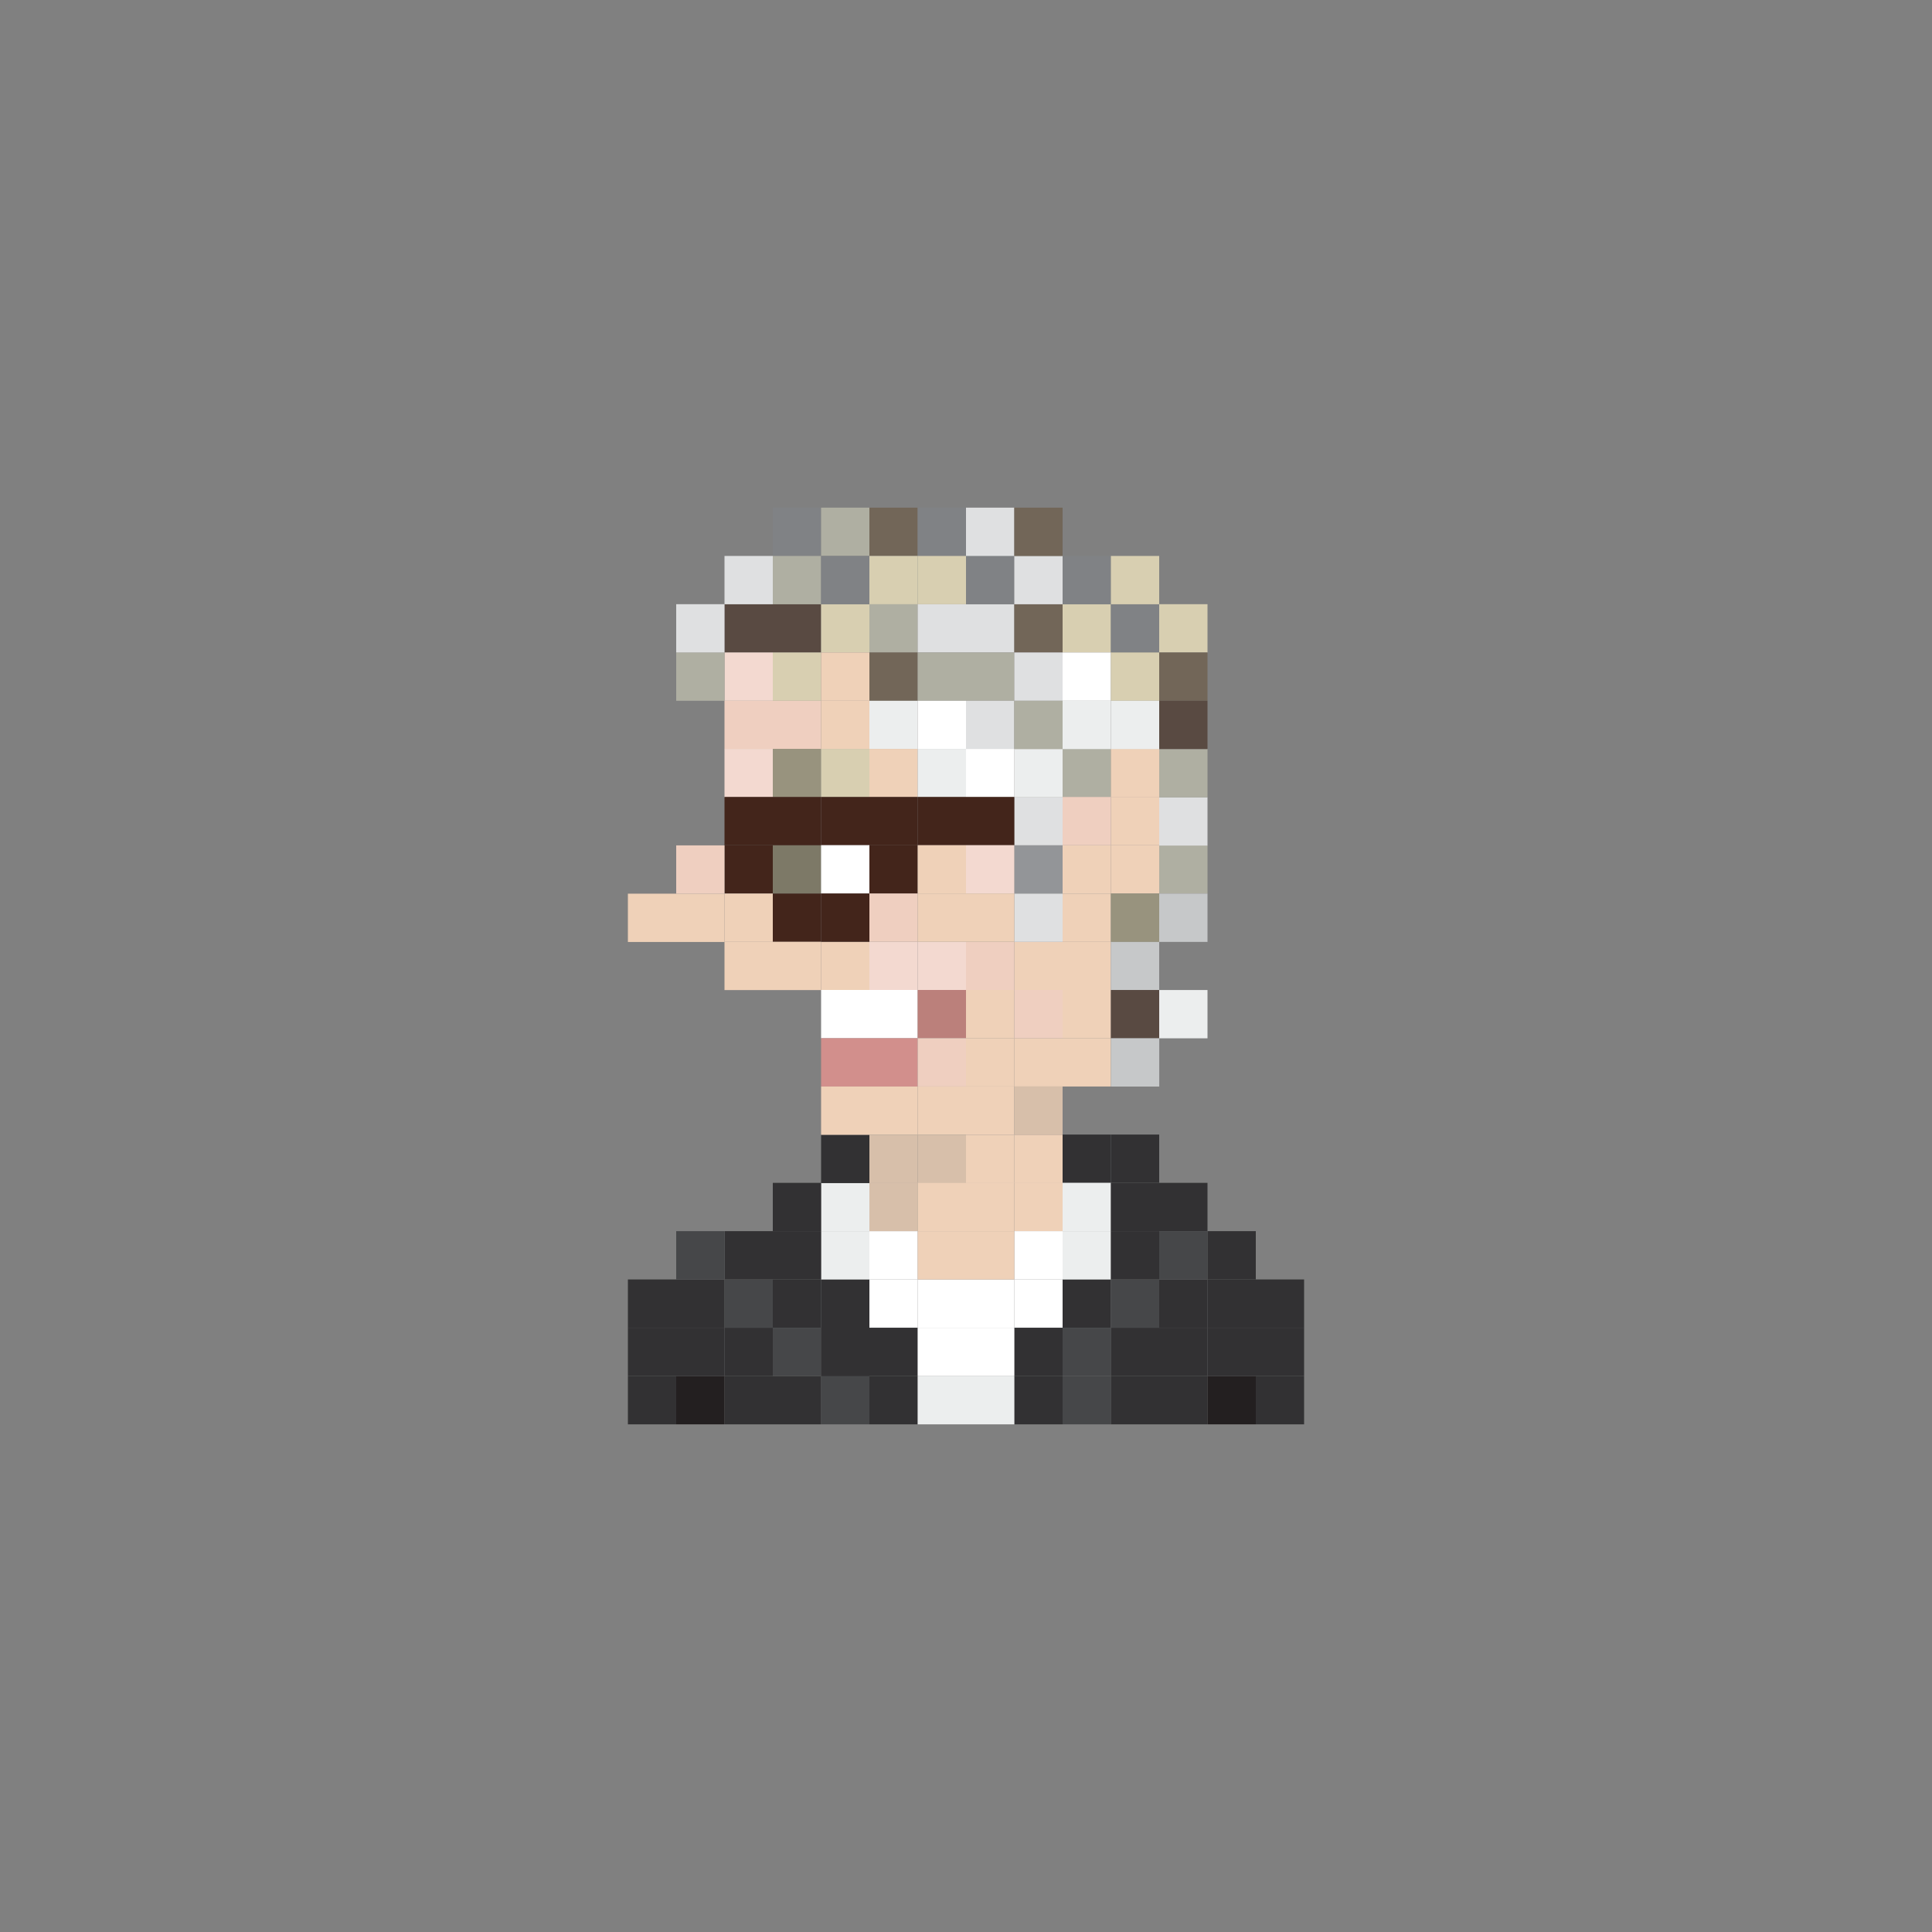 <?xml version="1.0" encoding="utf-8"?>
<!-- Generator: Adobe Illustrator 16.0.0, SVG Export Plug-In . SVG Version: 6.00 Build 0)  -->
<!DOCTYPE svg PUBLIC "-//W3C//DTD SVG 1.1//EN" "http://www.w3.org/Graphics/SVG/1.1/DTD/svg11.dtd">
<svg version="1.1" id="Layer_1" xmlns="http://www.w3.org/2000/svg" xmlns:xlink="http://www.w3.org/1999/xlink" x="0px" y="0px"
	 width="300px" height="300px" viewBox="0 0 300 300" enable-background="new 0 0 300 300" xml:space="preserve">
<rect x="0" y="0" width="300" height="300" fill="#808080" stroke="none"/>
<g>
	<rect x="172.5" y="176.172" fill="#323133" width="7.5" height="7.5"/>
	<rect x="165" y="176.172" fill="#323133" width="7.5" height="7.5"/>
	<rect x="127.5" y="183.672" fill="#ECEEEE" width="7.5" height="7.5"/>
	<rect x="120" y="183.672" fill="#323133" width="7.5" height="7.5"/>
	<rect x="127.5" y="176.211" fill="#323133" width="7.5" height="7.5"/>
	<rect x="165" y="183.672" fill="#ECEEEE" width="7.5" height="7.5"/>
	<rect x="172.5" y="183.672" fill="#323133" width="7.5" height="7.5"/>
	<rect x="180" y="183.672" fill="#323133" width="7.5" height="7.5"/>
	<rect x="135" y="198.672" fill="#FFFFFF" width="7.5" height="7.5"/>
	<rect x="142.5" y="198.672" fill="#FFFFFF" width="7.5" height="7.5"/>
	<rect x="150" y="198.672" fill="#FFFFFF" width="7.5" height="7.5"/>
	<rect x="157.5" y="198.672" fill="#FFFFFF" width="7.5" height="7.5"/>
	<rect x="127.5" y="198.672" fill="#323133" width="7.5" height="7.5"/>
	<rect x="127.5" y="206.172" fill="#231F20" width="7.5" height="7.5"/>
	<rect x="120" y="198.672" fill="#323133" width="7.5" height="7.5"/>
	<rect x="112.5" y="198.672" fill="#464749" width="7.5" height="7.5"/>
	<rect x="165" y="198.672" fill="#323133" width="7.5" height="7.5"/>
	<rect x="172.5" y="198.672" fill="#464749" width="7.5" height="7.5"/>
	<rect x="180" y="198.672" fill="#323133" width="7.5" height="7.5"/>
	<rect x="187.5" y="198.672" fill="#323133" width="7.5" height="7.5"/>
	<rect x="135" y="213.672" fill="#323133" width="7.5" height="7.5"/>
	<rect x="142.5" y="213.672" fill="#ECEEEE" width="7.5" height="7.5"/>
	<rect x="157.5" y="213.672" fill="#323133" width="7.5" height="7.5"/>
	<rect x="150" y="213.672" fill="#ECEEEE" width="7.5" height="7.5"/>
	<rect x="127.5" y="213.672" fill="#464749" width="7.5" height="7.5"/>
	<rect x="120" y="213.672" fill="#323133" width="7.5" height="7.5"/>
	<rect x="112.5" y="213.672" fill="#323133" width="7.5" height="7.5"/>
	<rect x="165" y="213.672" fill="#464749" width="7.5" height="7.5"/>
	<rect x="172.5" y="213.672" fill="#323133" width="7.5" height="7.5"/>
	<rect x="180" y="213.672" fill="#323133" width="7.5" height="7.5"/>
	<rect x="187.5" y="213.672" fill="#231F20" width="7.5" height="7.5"/>
	<rect x="127.5" y="191.172" fill="#ECEEEE" width="7.5" height="7.5"/>
	<rect x="120" y="191.172" fill="#323133" width="7.5" height="7.5"/>
	<rect x="112.5" y="191.172" fill="#323133" width="7.5" height="7.5"/>
	<rect x="165" y="191.172" fill="#ECEEEE" width="7.5" height="7.5"/>
	<rect x="172.5" y="191.172" fill="#323133" width="7.5" height="7.5"/>
	<rect x="180" y="191.172" fill="#464749" width="7.5" height="7.5"/>
	<rect x="187.5" y="191.172" fill="#323133" width="7.5" height="7.5"/>
	<rect x="135" y="206.172" fill="#323133" width="7.5" height="7.5"/>
	<rect x="142.5" y="206.172" fill="#FFFFFF" width="7.5" height="7.5"/>
	<rect x="157.5" y="206.172" fill="#323133" width="7.5" height="7.5"/>
	<rect x="150" y="206.172" fill="#FFFFFF" width="7.5" height="7.5"/>
	<rect x="127.5" y="206.172" fill="#323133" width="7.5" height="7.5"/>
	<rect x="120" y="206.172" fill="#464749" width="7.5" height="7.5"/>
	<rect x="112.5" y="206.172" fill="#323133" width="7.5" height="7.5"/>
	<rect x="105" y="198.672" fill="#323133" width="7.5" height="7.5"/>
	<rect x="105" y="191.172" fill="#464749" width="7.5" height="7.5"/>
	<rect x="105" y="213.672" fill="#231F20" width="7.5" height="7.5"/>
	<rect x="105" y="206.172" fill="#323133" width="7.5" height="7.5"/>
	<rect x="97.5" y="198.672" fill="#323133" width="7.5" height="7.5"/>
	<rect x="97.5" y="213.672" fill="#323133" width="7.5" height="7.5"/>
	<rect x="97.5" y="206.172" fill="#323133" width="7.5" height="7.5"/>
	<rect x="165" y="206.172" fill="#464749" width="7.5" height="7.5"/>
	<rect x="172.5" y="206.172" fill="#323133" width="7.5" height="7.5"/>
	<rect x="180" y="206.172" fill="#323133" width="7.5" height="7.5"/>
	<rect x="187.5" y="206.172" fill="#323133" width="7.5" height="7.5"/>
	<rect x="195" y="198.672" fill="#323133" width="7.5" height="7.5"/>
	<rect x="195" y="213.672" fill="#323133" width="7.5" height="7.5"/>
	<rect x="195" y="206.172" fill="#323133" width="7.5" height="7.5"/>
	<rect x="120" y="78.828" fill="#808285" width="7.5" height="7.5"/>
	<rect x="127.5" y="78.828" fill="#AFAFA2" width="7.5" height="7.5"/>
	<rect x="135" y="78.828" fill="#726658" width="7.5" height="7.5"/>
	<rect x="142.5" y="78.828" fill="#808285" width="7.5" height="7.5"/>
	<rect x="112.5" y="93.818" fill="#594A42" width="7.5" height="7.5"/>
	<rect x="120" y="93.818" fill="#594A42" width="7.5" height="7.5"/>
	<rect x="127.5" y="93.818" fill="#D8CFB1" width="7.5" height="7.5"/>
	<rect x="135" y="93.818" fill="#AFAFA2" width="7.5" height="7.5"/>
	<rect x="142.5" y="93.818" fill="#DFE0E1" width="7.5" height="7.5"/>
	<rect x="150" y="93.818" fill="#DFE0E1" width="7.5" height="7.5"/>
	<rect x="112.5" y="101.318" fill="#F3D9D0" width="7.5" height="7.5"/>
	<rect x="105" y="101.318" fill="#AFAFA2" width="7.5" height="7.5"/>
	<rect x="105" y="93.818" fill="#DFE0E1" width="7.5" height="7.5"/>
	<rect x="120" y="101.318" fill="#D8CFB1" width="7.5" height="7.5"/>
	<rect x="127.5" y="101.318" fill="#EFD1B8" width="7.5" height="7.5"/>
	<rect x="135" y="101.318" fill="#726658" width="7.5" height="7.5"/>
	<rect x="142.5" y="101.318" fill="#AFAFA2" width="7.5" height="7.5"/>
	<rect x="150" y="101.318" fill="#AFAFA2" width="7.5" height="7.5"/>
	<rect x="112.5" y="108.818" fill="#EFCFC0" width="7.5" height="7.5"/>
	<rect x="120" y="108.818" fill="#EFCFC0" width="7.5" height="7.5"/>
	<rect x="112.5" y="116.289" fill="#F3D9D0" width="7.5" height="7.5"/>
	<rect x="120" y="116.289" fill="#98937E" width="7.5" height="7.5"/>
	<rect x="112.5" y="131.24" fill="#43251B" width="7.5" height="7.5"/>
	<rect x="120" y="131.24" fill="#7D7967" width="7.5" height="7.5"/>
	<rect x="112.5" y="138.75" fill="#EFD1B8" width="7.5" height="7.5"/>
	<rect x="120" y="138.75" fill="#43251B" width="7.5" height="7.5"/>
	<rect x="112.5" y="146.24" fill="#EFD1B8" width="7.5" height="7.5"/>
	<rect x="105" y="138.77" fill="#EFD1B8" width="7.5" height="7.5"/>
	<rect x="97.5" y="138.77" fill="#EFD1B8" width="7.5" height="7.5"/>
	<rect x="105" y="131.27" fill="#EFCFC0" width="7.5" height="7.5"/>
	<rect x="120" y="146.24" fill="#EFD1B8" width="7.5" height="7.5"/>
	<rect x="135" y="146.24" fill="#F3D9D0" width="7.5" height="7.5"/>
	<rect x="127.5" y="146.24" fill="#EFD1B8" width="7.5" height="7.5"/>
	<rect x="142.5" y="146.24" fill="#F3D9D0" width="7.5" height="7.5"/>
	<rect x="157.5" y="146.24" fill="#EFD1B8" width="7.5" height="7.5"/>
	<rect x="150" y="146.24" fill="#EFCFC0" width="7.5" height="7.5"/>
	<rect x="135" y="153.721" fill="#FFFFFF" width="7.5" height="7.5"/>
	<rect x="127.5" y="153.721" fill="#FFFFFF" width="7.5" height="7.5"/>
	<rect x="142.5" y="153.721" fill="#BB807B" width="7.5" height="7.5"/>
	<rect x="150" y="153.721" fill="#EFD1B8" width="7.5" height="7.5"/>
	<rect x="135" y="161.211" fill="#D28F8C" width="7.5" height="7.5"/>
	<rect x="127.5" y="161.211" fill="#D28F8C" width="7.5" height="7.5"/>
	<rect x="142.5" y="161.211" fill="#EFCFC0" width="7.5" height="7.5"/>
	<rect x="150" y="161.211" fill="#EFD1B8" width="7.5" height="7.5"/>
	<rect x="135" y="168.711" fill="#EFD1B8" width="7.5" height="7.5"/>
	<rect x="127.5" y="168.711" fill="#EFD1B8" width="7.5" height="7.5"/>
	<rect x="142.5" y="168.711" fill="#EFD1B8" width="7.5" height="7.5"/>
	<rect x="135" y="176.211" fill="#D7BFAA" width="7.5" height="7.5"/>
	<rect x="142.5" y="176.211" fill="#D7BFAA" width="7.5" height="7.5"/>
	<rect x="135" y="191.172" fill="#FFFFFF" width="7.5" height="7.5"/>
	<rect x="142.5" y="191.172" fill="#EFD1B8" width="7.5" height="7.5"/>
	<rect x="150" y="176.211" fill="#EFD1B8" width="7.5" height="7.5"/>
	<rect x="135" y="183.672" fill="#D7BFAA" width="7.5" height="7.5"/>
	<rect x="142.5" y="183.672" fill="#EFD1B8" width="7.5" height="7.5"/>
	<rect x="150" y="183.672" fill="#EFD1B8" width="7.5" height="7.5"/>
	<rect x="150" y="168.711" fill="#EFD1B8" width="7.5" height="7.5"/>
	<rect x="157.5" y="168.711" fill="#D7BFAA" width="7.5" height="7.5"/>
	<rect x="157.5" y="176.211" fill="#EFD1B8" width="7.5" height="7.5"/>
	<rect x="157.5" y="183.672" fill="#EFD1B8" width="7.5" height="7.5"/>
	<rect x="157.5" y="191.172" fill="#FFFFFF" width="7.5" height="7.5"/>
	<rect x="150" y="191.172" fill="#EFD1B8" width="7.5" height="7.5"/>
	<rect x="165" y="146.24" fill="#EFD1B8" width="7.5" height="7.5"/>
	<rect x="157.5" y="138.75" fill="#DFE0E1" width="7.5" height="7.5"/>
	<rect x="165" y="138.75" fill="#EFD1B8" width="7.5" height="7.5"/>
	<rect x="157.5" y="161.211" fill="#EFD1B8" width="7.5" height="7.5"/>
	<rect x="165" y="161.211" fill="#EFD1B8" width="7.5" height="7.5"/>
	<rect x="157.5" y="153.721" fill="#EFCFC0" width="7.5" height="7.5"/>
	<rect x="165" y="153.721" fill="#EFD1B8" width="7.5" height="7.5"/>
	<rect x="157.5" y="131.24" fill="#939598" width="7.5" height="7.5"/>
	<rect x="165" y="131.24" fill="#EFD1B8" width="7.5" height="7.5"/>
	<rect x="157.5" y="116.289" fill="#ECEEEE" width="7.5" height="7.5"/>
	<rect x="165" y="116.289" fill="#AFAFA2" width="7.5" height="7.5"/>
	<rect x="172.5" y="131.24" fill="#EFD1B8" width="7.5" height="7.5"/>
	<rect x="172.5" y="123.75" fill="#EFD1B8" width="7.5" height="7.5"/>
	<rect x="127.5" y="108.818" fill="#EFD1B8" width="7.5" height="7.5"/>
	<rect x="135" y="108.818" fill="#ECEEEE" width="7.5" height="7.5"/>
	<rect x="142.5" y="108.818" fill="#FFFFFF" width="7.5" height="7.5"/>
	<rect x="150" y="108.818" fill="#DFE0E1" width="7.5" height="7.5"/>
	<rect x="127.5" y="116.289" fill="#D8CFB1" width="7.5" height="7.5"/>
	<rect x="135" y="116.289" fill="#EFD1B8" width="7.5" height="7.5"/>
	<rect x="142.5" y="116.289" fill="#ECEEEE" width="7.5" height="7.5"/>
	<rect x="150" y="116.289" fill="#FFFFFF" width="7.5" height="7.5"/>
	<rect x="112.5" y="123.75" fill="#43251B" width="7.5" height="7.5"/>
	<rect x="120" y="123.75" fill="#43251B" width="7.5" height="7.5"/>
	<rect x="157.5" y="123.75" fill="#DFE0E1" width="7.5" height="7.5"/>
	<rect x="165" y="123.75" fill="#EFCFC0" width="7.5" height="7.5"/>
	<rect x="127.5" y="123.75" fill="#43251B" width="7.5" height="7.5"/>
	<rect x="135" y="123.75" fill="#43251B" width="7.5" height="7.5"/>
	<rect x="142.5" y="123.75" fill="#43251B" width="7.5" height="7.5"/>
	<rect x="150" y="123.75" fill="#43251B" width="7.5" height="7.5"/>
	<rect x="127.5" y="131.24" fill="#FFFFFF" width="7.5" height="7.5"/>
	<rect x="135" y="131.24" fill="#43251B" width="7.5" height="7.5"/>
	<rect x="142.5" y="131.24" fill="#EFD1B8" width="7.5" height="7.5"/>
	<rect x="150" y="131.24" fill="#F3D9D0" width="7.5" height="7.5"/>
	<rect x="127.5" y="138.74" fill="#43251B" width="7.5" height="7.5"/>
	<rect x="135" y="138.74" fill="#EFCFC0" width="7.5" height="7.5"/>
	<rect x="142.5" y="138.74" fill="#EFD1B8" width="7.5" height="7.5"/>
	<rect x="150" y="138.74" fill="#EFD1B8" width="7.5" height="7.5"/>
	<rect x="157.5" y="93.818" fill="#726658" width="7.5" height="7.5"/>
	<rect x="165" y="93.818" fill="#D8CFB1" width="7.5" height="7.5"/>
	<rect x="112.5" y="86.328" fill="#DFE0E1" width="7.5" height="7.5"/>
	<rect x="120" y="86.328" fill="#AFAFA2" width="7.5" height="7.5"/>
	<rect x="127.5" y="86.328" fill="#808285" width="7.5" height="7.5"/>
	<rect x="135" y="86.328" fill="#D8CFB1" width="7.5" height="7.5"/>
	<rect x="142.5" y="86.328" fill="#D8CFB1" width="7.5" height="7.5"/>
	<rect x="150" y="86.328" fill="#808285" width="7.5" height="7.5"/>
	<rect x="157.5" y="86.328" fill="#DFE0E1" width="7.5" height="7.5"/>
	<rect x="150" y="78.828" fill="#DFE0E1" width="7.5" height="7.5"/>
	<rect x="157.5" y="78.828" fill="#726658" width="7.5" height="7.5"/>
	<rect x="165" y="86.328" fill="#808285" width="7.5" height="7.5"/>
	<rect x="172.5" y="93.818" fill="#808285" width="7.5" height="7.5"/>
	<rect x="172.5" y="86.328" fill="#D8CFB1" width="7.5" height="7.5"/>
	<rect x="157.5" y="101.318" fill="#DFE0E1" width="7.5" height="7.5"/>
	<rect x="165" y="101.318" fill="#FFFFFF" width="7.5" height="7.5"/>
	<rect x="157.5" y="108.818" fill="#AFAFA2" width="7.5" height="7.5"/>
	<rect x="165" y="108.818" fill="#ECEEEE" width="7.5" height="7.5"/>
	<rect x="172.5" y="116.289" fill="#EFD1B8" width="7.5" height="7.5"/>
	<rect x="172.5" y="101.318" fill="#D8CFB1" width="7.5" height="7.5"/>
	<rect x="180" y="93.818" fill="#D8CFB1" width="7.5" height="7.5"/>
	<rect x="180" y="101.318" fill="#726658" width="7.5" height="7.5"/>
	<rect x="172.5" y="108.818" fill="#ECEEEE" width="7.5" height="7.5"/>
	<rect x="180" y="131.27" fill="#AFAFA2" width="7.5" height="7.5"/>
	<rect x="180" y="123.799" fill="#DFE0E1" width="7.5" height="7.5"/>
	<rect x="180" y="116.309" fill="#AFAFA2" width="7.5" height="7.5"/>
	<rect x="180" y="108.809" fill="#594A42" width="7.5" height="7.5"/>
	<rect x="172.5" y="146.221" fill="#C6C8C9" width="7.5" height="7.5"/>
	<rect x="172.5" y="153.73" fill="#594A42" width="7.5" height="7.5"/>
	<rect x="180" y="153.73" fill="#ECEEEE" width="7.5" height="7.5"/>
	<rect x="172.51" y="161.221" fill="#C6C8C9" width="7.5" height="7.5"/>
	<rect x="180" y="138.76" fill="#C6C8C9" width="7.5" height="7.5"/>
	<rect x="172.5" y="138.75" fill="#98937E" width="7.5" height="7.5"/>
</g>
</svg>
